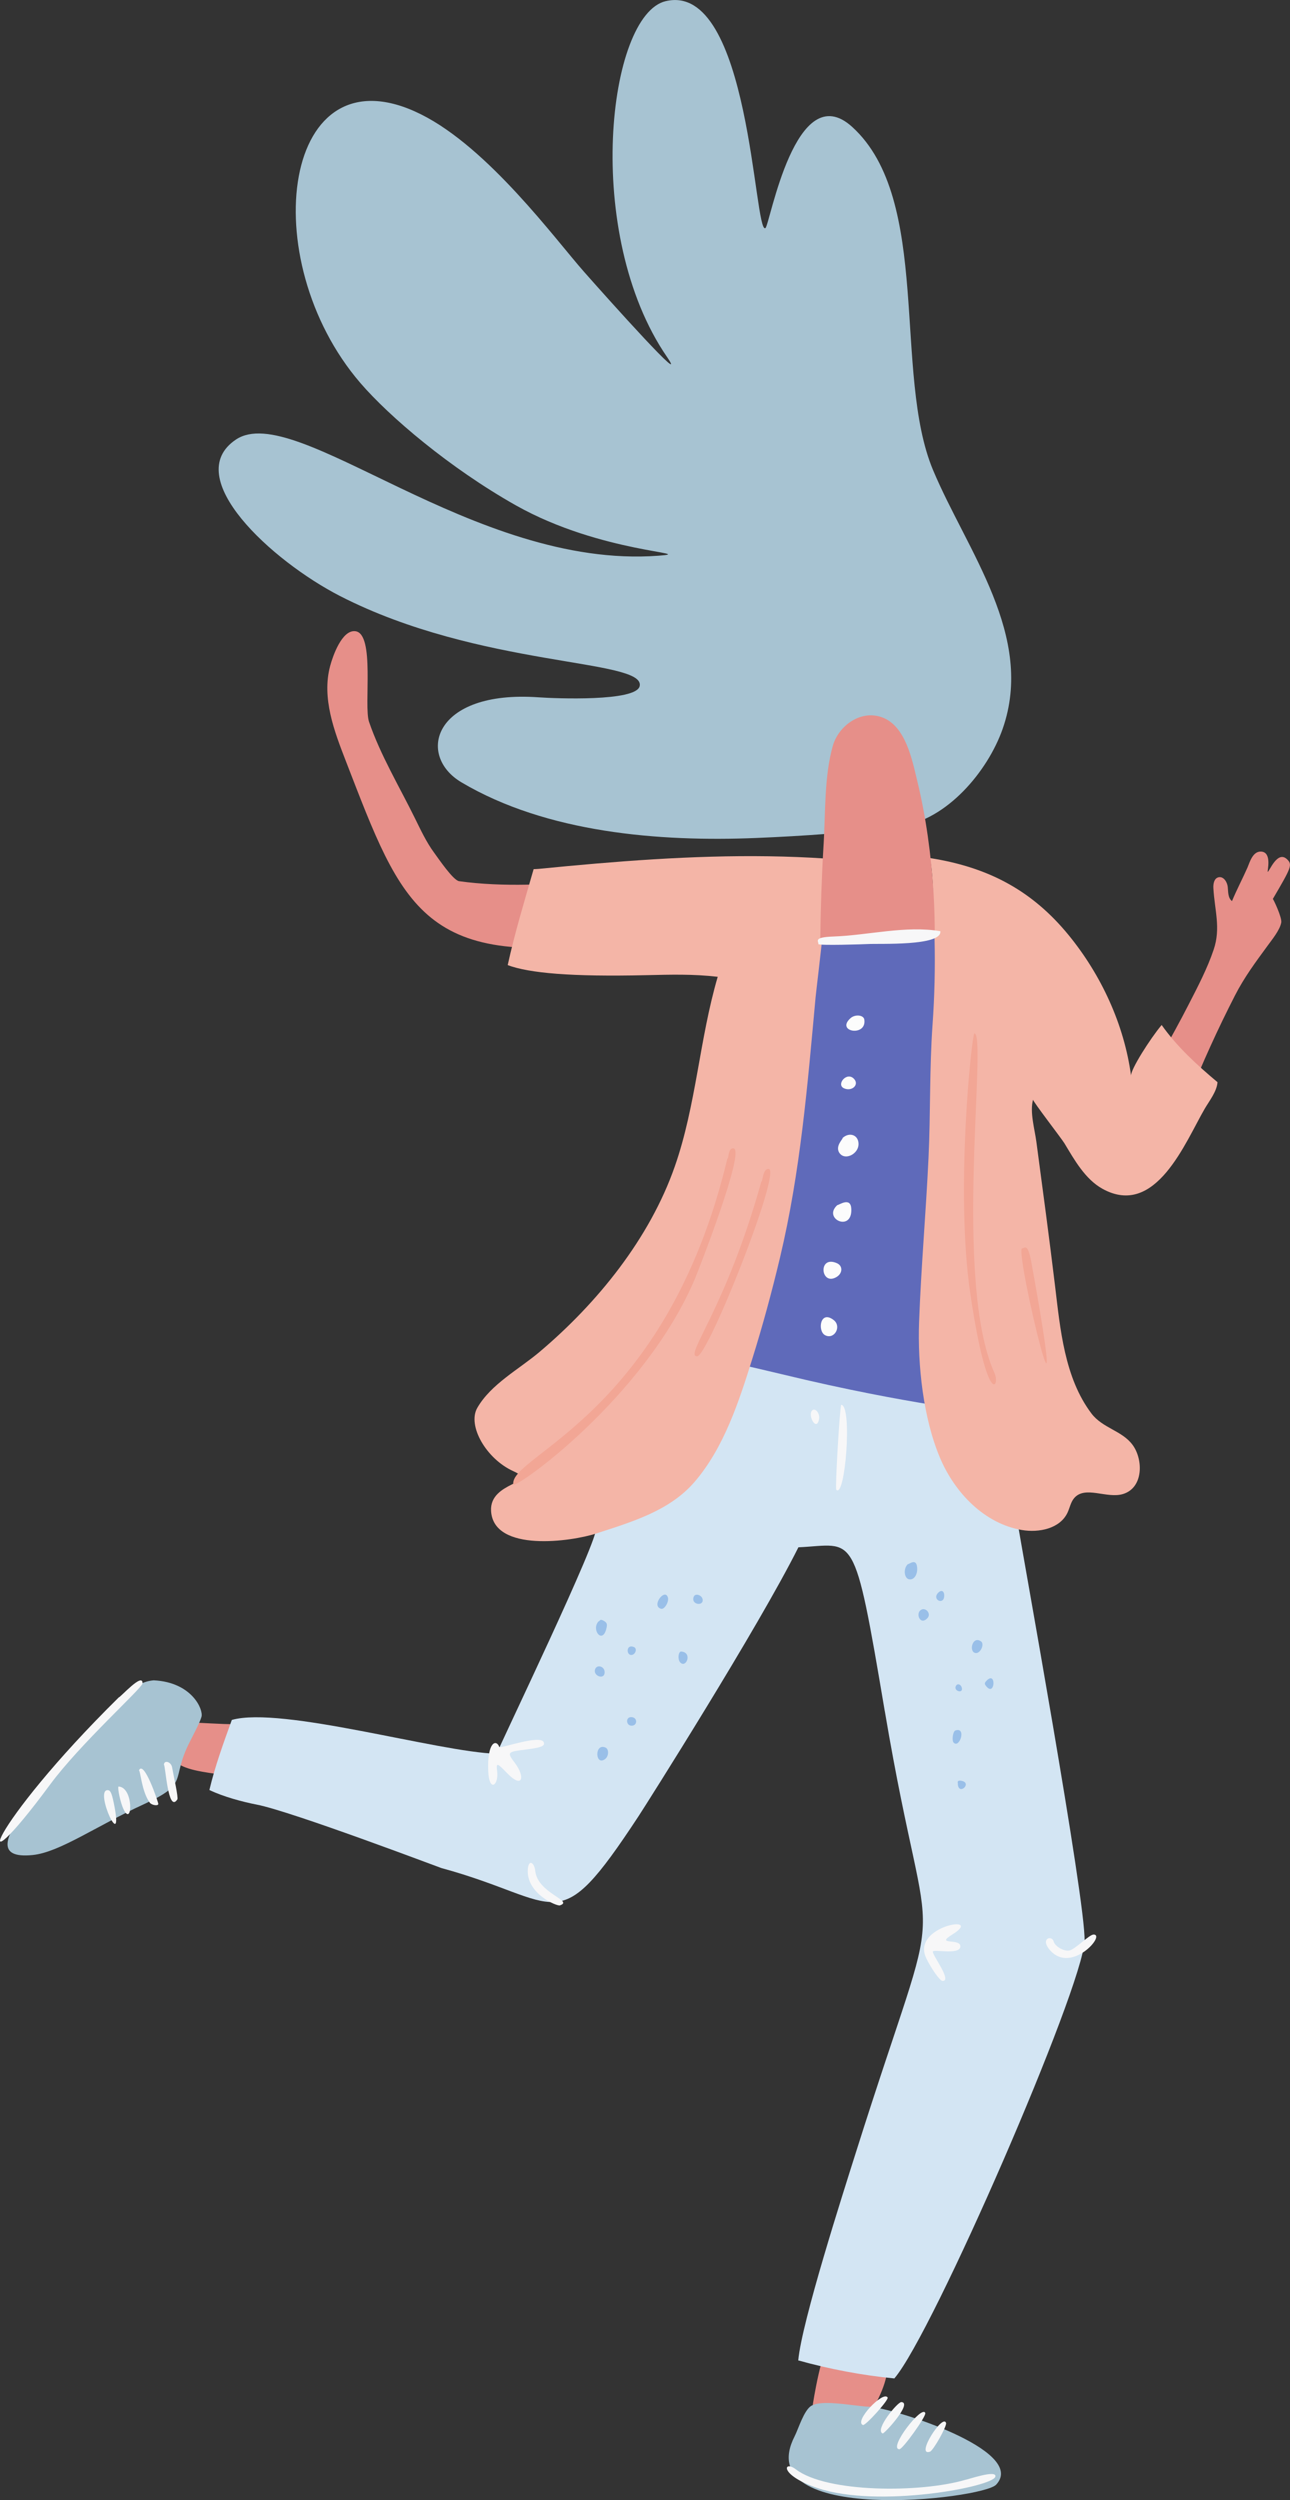 <svg xmlns="http://www.w3.org/2000/svg" width="557.36" height="1080" viewBox="0 0 557.36 1080"><rect x="0" y="0" width="557.36" height="1080" fill="#333333" stroke="none"/><g id="a"/><g id="b"><g id="c"><g id="d"><path d="M287.63.49c-25.03 5.95-35.96 100.54.56 153.71 9.8 14.27-24.37-23.78-35.88-36.82-12.5-14.17-41.28-53.45-70.39-67.98-59.87-29.88-72.27 62.54-26.2 116.06 12.41 14.42 38.47 36.67 67.2 52.86 36.98 20.83 79.2 20.42 61.55 21.74-80.14 5.99-156.85-67.45-182.55-50.17-24.12 16.21 15.57 52.47 44.96 67.56 60.46 31.03 131.83 27.08 129.52 38.87-1.35 6.87-36.75 5.4-43.74 4.9-45.52-3.21-52.86 25.14-33.27 36.74 36.83 21.81 85.39 25.74 127.21 24.03 20.32-.83 42.24-2.36 62.2-5.01 20.3-2.69 37.98-23.83 44.38-42.05 14.11-40.13-15.38-76.89-30.04-111.86-17.39-41.48-.43-116.84-34.92-148.23-24.51-22.3-35.6 42.3-37.49 43.67-4.96 3.59-6.55-106.69-43.09-98.01z" fill="#a7c3d2"/><path d="M309.21 397.49c-1.84 2.54-9.53 3.47-38.8 8.29-87.6 14.41-96.41-13.58-120.97-76.98-4.98-12.85-10.54-27.27-6.78-41.18 1.1-4.09 5.03-15.58 10.82-14.96 8.69.93 3.6 32.23 5.97 39.16 4.88 14.28 13.16 28.1 19.84 41.67 2.5 5.07 4.91 10.27 8.27 14.84 1.79 2.44 8.23 11.96 10.79 12.32 38.25 5.35 82.97-5.14 87.98-1.55 6.23 4.48-1.45 7.07.09 10.19 1.59 3.22-2.76 4.82 2.53 4.13 9.97-1.31 26.71-4.8 20.25 4.07z" fill="#e68f89"/><path d="M549.94 388.34c.13-.19 4.05 8.06 3.65 10.17-.62 3.26-3.94 7.32-5.9 10-5.23 7.16-9.99 13.49-14.12 21.54-7.37 14.38-14.07 29.11-20.05 44.12-2.38 5.96-10.08 32.06-21.19 27.39-6.37-2.68 6.95-19.04 2.73-15.73-3.94 3.09-10.51 1.46-5.54-7.92 7.85-14.78 16.47-29.17 24.09-44.07 3.94-7.68 8.05-15.51 10.79-23.68 3.11-9.22.4-16.98-.14-26.41-.12-1.89.26-4.31 2.19-4.78 2.21-.53 3.82 2.08 4.02 4.23.21 2.15.05 4.69 1.83 6.05 2.07-4.99 4.53-9.6 6.69-14.5.93-2.14 2.24-7.12 5.93-6.89 4.86.32 2.49 8.73 2.81 8.74.68.03 4.14-9.46 8.37-5.4 2.46 2.37 1.72 3.67-6.17 17.15z" fill="#e68f89"/><path d="M362.33 381.54c1.41.07 5.48-1.44 3.26-4.79-2.23-3.37-7.28 4.59-3.26 4.79z" fill="#e68f89"/><path d="M91.19 744.48c-11.21-.59-12.11-.54-13.79.92-2.29 1.97-2.43 3.66-.53 6.35 1.55 2.2 1.8 3.78.58 3.72-1.19-.06-8.62 6.57 9.8 9.85 8.64 1.53 13.44 1.75 14.66.64 1.23-1.12 1.44-4.23.33-4.99-1.86-1.26 3.66-1.02 3.31-4.93-.17-1.95.2-2.41 2.76-3.41 6.2-2.42 5.42-7.93-1.16-8.26-5.72-.28 1.66 1.04-15.95.11z" fill="#e68f89"/><path d="M351.83 1034.85c-1.68 9.27-1.21 10.45 3.94 10 9.64-.84 2.85 9.85 7.7 9.38 8.24-.79 24.65-28.36 18.69-36.49-7.37-10.05-11.22 1.82-18.01-6.95-6.17-7.97-10.53 14.13-12.32 24.06z" fill="#e68f89"/><path d="M316.74 587.71c3.39 12.52 16.84 12.35 26.81 13.11 14.99 1.16 29.31 4.27 44.17 7.56 19.39 4.29 18.95-5.81 16.11-20.34-2.71-13.87-5.31-28.87-.73-42.66 6-18.06 6.72-37.72 8.68-56.61 2.11-20.31 4-40.64 5.28-61.02.25-4-.71-45.61.97-46.35-11.06 4.86-47.67 3.29-63.25-6.17-10.67-6.48-41.15 201-38.05 212.47z" fill="#5f6aba"/><path d="M66.43 725.86c-9.01.69-15.4 9.23-21.12 16.5-16.23 20.61-63.07 62.24-31.19 58.97 11.66-1.2 27.43-12.51 48-21.93 20.01-9.16 11.46-10.37 19.76-26.73 1.52-2.99 4.48-8.58 5.18-11.06.88-3.08-4.09-14.93-20.63-15.75z" fill="#a7c3d2"/><path d="M370.1 1039.15c-6.67-.8-15.88-2.08-19.52.07-3.22 1.9-5.63 10.01-7.2 13.09-19.97 38.93 81.1 27.4 87.04 20.99 13.77-14.84-45.41-33.38-55.04-33.66-1.35-.04-3.19-.24-5.28-.49z" fill="#a7c3d2"/><path d="M382.3 739.23c20.35 120.41 27.61 63.43-12.66 191.07-5.36 17-23.2 72.55-24.75 89.34 13.63 3.8 27.47 6.41 41.52 7.79 16.7-19.38 81.34-168.5 82.18-188.99.68-16.64-27.66-172.28-28.86-180.41-9.41-63.57 16.03-35.91-102.03-64.42-64.57-15.59-61.49-9.45-65.91-12.72-13.49-9.99-46.66 54.37-14.4 79.32 2.62 2.03-41.73 94.21-42.8 97.38-25.27-.76-93.02-20.7-114.43-14.62-3.61 10-7.25 19.96-9.69 30.27 6.09 2.94 14.61 5.18 20.41 6.3 15.05 2.9 79.2 27.25 79.87 27.43 52.46 14.25 49.17 32.28 85.11-22.36 3.31-5.03 51.72-81.46 69.1-116.21 24.73-1.14 23.83-9 37.33 70.84z" fill="#d3e5f3"/><path d="M356.82 370.88c-8.2-.55-16.41-.87-24.62-.99-33.21-.5-66.46 2.19-99.42 5.44-.63.06-1.39.09-2.22.12-3.95 13.75-8.14 27.49-11.2 41.46 9.39 3.47 27.36 5.08 59.86 4.34 10.71-.24 20.1-.53 30.88.7-7.9 26.89-9.3 55.48-18.55 81.94-10.85 31.05-33.36 58.95-58.51 80.17-8.83 7.45-20.95 13.86-26.83 24.12-4.37 7.63 3.83 22.02 15.59 27.34 11.84 5.36-10.41 4.2-9.63 17.19 1.08 18.06 34.89 13.18 45.45 9.72 15.25-4.99 31.68-9.71 42.52-22.34 12.67-14.76 19.13-34.66 24.87-53.01 4.53-14.47 8.5-29.11 12.01-43.87 8.84-37.18 11.86-74.25 15.35-112.26.52-5.63 7.52-59.91 4.45-60.07z" fill="#f4b5a7"/><path d="M501.9 442.78c-4.92 5.84-13.54 19.41-13.21 21.92-2.96-22.11-12.93-43.61-27.02-60.81-15.58-19.02-34.04-28.74-57.53-32.84-.92-.16-1.86-.31-2.79-.46 1.96.3 2.37 32.01 2.44 35.25.29 12.27.0 24.55-.87 36.8-1.35 19.04-.84 38.29-1.74 57.46-1.11 23.68-3.21 47.31-4.08 71-.68 18.55 1.79 41.68 9.15 58.9 6.4 14.98 19.15 28.17 35.21 30.92 7.45 1.28 16.49-.6 19.74-7.42 1-2.1 1.38-4.53 2.87-6.31 4.73-5.62 14.11.33 21.14-1.81 8.87-2.71 8.77-14.86 4.19-21.15-4.59-6.29-13-7.23-17.85-13.67-11.63-15.4-13.46-36.51-15.69-54.96-2.51-20.83-5.31-41.62-8.09-62.42-.73-5.45-2.9-12.8-1.43-18.16-.18.65 12.36 16.87 13.55 18.85 4.29 7.11 8.94 15.52 16.48 19.68 23.02 12.7 35.81-20.31 44.16-34.63 1.9-3.25 5.25-7.47 5.51-11.44-8.88-7.45-17.43-15.23-24.13-24.7z" fill="#f4b5a7"/><path d="M378.85 348.07c-5.24 1-5.82 1.72-4.45 5.48 4.72 12.96 12.89 1.83 13.16-3.55.24-4.84-6.92-1.84-8.7-1.93z" fill="#f7f7f8"/><g><path d="M420.97 446.37c-1.24 1.81-8.26 68.31-1.74 112.42 7.42 50.27 13.03 40.02 10.47 34.38-18.07-39.87-2.95-146.52-8.73-146.8z" fill="#f2a695"/><path d="M314.27 500.48c-26.49 110.74-94.27 128.26-92.49 140.74.37 2.58 56.96-37.47 78.62-89.18 1.2-2.86 21.95-55.71 16.48-55.98-2.45-.12-1.94 4.46-2.61 4.43z" fill="#f2a695"/><path d="M328.94 510.45c-15.58 55.69-33.44 75.17-27.77 75.45 4.68.23 36.74-80.66 30.94-80.95-2.66-.13-2.5 5.53-3.17 5.5z" fill="#f2a695"/><path d="M441.48 539.32c-2.52 3.65 22.25 105.82 4.11 5.86-1.59-8.78-2.98-5.81-4.11-5.86z" fill="#f2a695"/></g><g><path d="M356.5 576.78c3.98 2.06 7.28-3.78 3.7-6.55-5.88-4.56-7.08 4.81-3.7 6.55z" fill="#fcfcfc"/><path d="M367.44 439.86c-6.5 5.88 7.06 8.16 6.01.61-.29-2.06-4-2.44-6.01-.61z" fill="#fcfcfc"/><path d="M364.68 470.13c3.38 1.5 6.64-1.51 4.36-4.03-3.12-3.45-7.95 2.44-4.36 4.03z" fill="#fcfcfc"/><path d="M363.03 498.48c2.42 2.67 7.7.0 7.9-4.01.2-4.08-3.77-5.72-6.93-2.86.67.03-3.81 3.72-.97 6.87z" fill="#fcfcfc"/><path d="M361.77 520.58c-6.51 5.89 6.51 11.89 6.05 1.64-.24-5.4-5.38-1.6-6.05-1.64z" fill="#fcfcfc"/><path d="M361.4 551.66c2.71-1.59 2.83-4.82.22-5.98-8.33-3.67-7.07 10-.22 5.98z" fill="#fcfcfc"/></g><path d="M363.46 606.85c-.63.91-2.69 36.07-2.15 36.66 3.84 4.24 7.08-36.42 2.15-36.66z" fill="#f7f7f8"/><path d="M350.71 609.51c-1.6 2.3 2.12 8.98 3.18 3.54.51-2.65-1.92-5.35-3.18-3.54z" fill="#f7f7f8"/><path d="M51.32 733.23c-56.86 56.09-66.04 86.96-29.67 37.65 12.94-17.54 39.82-41.72 39.92-43.66.25-5.08-9.58 6.04-10.25 6.01z" fill="#f7f7f8"/><path d="M215.72 754.66c-1.24-3.49-5.29-2.31-4.77 10.45.38 9.33 4.65 6.13 3.84-.04-.53-4.06.21-3.33 4.48 1.06 6.49 6.68 7.78 1.53 3.22-4.53-3.52-4.68-3.39-4.85 4.6-5.83 6.64-.82 8.39-1.5 7.89-3.05-1.21-3.7-18.95 2.81-19.26 1.95z" fill="#f7f7f8"/><g><path d="M392.23 675.69c-1.99 1.81-1.64 6.11.54 6.53 2.08.41 3.71-1.92 3.5-5-.3-4.35-3.37-1.5-4.04-1.54z" fill="#99bfe8"/><path d="M405.27 688.12c-2.69 2.91 2.49 5.37 2.69 1.39.11-2.27-1.23-2.97-2.69-1.39z" fill="#99bfe8"/><path d="M299.76 689.7c-1.45 3.41 4.1 4.33 3.85 1.37-.17-1.97-3.14-3.03-3.85-1.37z" fill="#99bfe8"/><path d="M285.67 694.96c1.46.36 3.49-3.11 2.89-4.95-1.34-4.12-7.36 3.85-2.89 4.95z" fill="#99bfe8"/><path d="M397.59 695.68c-1.92 1.74.13 6.57 3.14 3.3 1.86-2.03-1.1-5.14-3.14-3.3z" fill="#99bfe8"/><path d="M258.57 700.42c-3.2 3.65 1.71 9.9 3.4 3.19.49-1.94.31-2.59-.92-3.35-2.07-1.28-1.81.18-2.48.15z" fill="#99bfe8"/><path d="M421.66 714.08c2.04.1 3.8-3.9 2.21-5.03-3.82-2.7-5.5 4.86-2.21 5.03z" fill="#99bfe8"/><path d="M272.66 714.91c1.8.09 2.85-2.71 1.27-3.41-3.34-1.46-3.44 3.3-1.27 3.41z" fill="#99bfe8"/><path d="M294.18 713.41c-1.2.35-1.4 3.47-.31 4.68 2.57 2.84 5.56-4.42.31-4.68z" fill="#99bfe8"/><path d="M426.12 726.17c-.85.93-.81 1.37.24 2.53 3.64 4.02 4.13-7.31-.24-2.53z" fill="#99bfe8"/><path d="M257.2 720.9c-1.37 3.08 4.38 5.16 4.02 1.14-.19-2.21-3.17-3.06-4.02-1.14z" fill="#99bfe8"/><path d="M413.12 728.11c-1.5 2.18 2.85 3.72 2.5 1.22-.22-1.58-1.74-2.33-2.5-1.22z" fill="#99bfe8"/><path d="M412.77 747.53c-1.04.35-1.61 4.25-.77 5.2 2.54 2.83 5.76-6.9.77-5.2z" fill="#99bfe8"/><path d="M273.26 745.44c2.11-.29 2.12-3.22.02-3.63-3.26-.64-2.96 4.04-.02 3.63z" fill="#99bfe8"/><path d="M261.46 759.86c1.6-1.2 1.71-4.28.17-4.95-4.89-2.12-4.52 8.21-.17 4.95z" fill="#99bfe8"/><path d="M413.83 770.73c.47 5.07 6.34-.51 1.66-1.45-2.66-.53-1.34 1.47-1.66 1.45z" fill="#99bfe8"/></g><path d="M228.04 807.75c-.52 10.38 12.61 15.75 13.85 15.34 6.24-2.07-9.58-5.1-10.64-14.94-.4-3.7-2.97-5.21-3.21-.4z" fill="#f7f7f8"/><path d="M400.17 845.85c2.2 4.59 5.92 9.8 7.03 9.86 4.36.22-4.25-10.92-4.16-12.62.06-1.28 11.7 1.63 11.9-2.24.19-3.78-11.25-.36-3.43-5.22 14.22-8.85-18.04-3.75-11.33 10.22z" fill="#f7f7f8"/><path d="M462.05 842.57c-2.38.47-6.23-1.75-6.82-3.93-.77-2.87-6.07-1.22-1.45 3.93 9.12 10.17 24.1-6.83 18.75-6.9-1.9-.02-7.98 6.4-10.48 6.9z" fill="#f7f7f8"/><g><path d="M76.62 777.31c.53-.8-1.6-10.01-2.26-13.86-.41-2.38-3.43-3.33-3.54-1.12.67.03 1.75 21.17 5.8 14.98z" fill="#f7f7f8"/><path d="M64.68 778.68c.83 1.14 3.67 1.58 3.72.58.03-.67-6.25-19.31-8.37-14.48.67.03 1.14 9.08 4.66 13.9z" fill="#f7f7f8"/><path d="M51.2 771.73c-.51.74.89 7.12 2.15 9.77 3.86 8.17 4.58-9.44-2.15-9.77z" fill="#f7f7f8"/><path d="M49.14 778.77c-.87-4.21-1.43-5.41-2.56-5.47-6.14-.31 7.38 28.89 2.56 5.47z" fill="#f7f7f8"/><path d="M372.84 1047.55c1.08.42 11.23-10.85 10.68-11.86-1.79-3.23-14.71 10.28-10.68 11.86z" fill="#f7f7f8"/><path d="M381.38 1051.19c.66.26 13.1-13.3 8.06-13.55-1.62-.08-11.73 12.13-8.06 13.55z" fill="#f7f7f8"/><path d="M388.58 1058.02c1.41.07 11.66-14.23 11.2-15.63-1.26-3.84-16.21 15.38-11.2 15.63z" fill="#f7f7f8"/><path d="M401.8 1059.08c1.44-.48 7.36-11.03 6.96-12.39-1.29-4.39-13.44 14.55-6.96 12.39z" fill="#f7f7f8"/></g><path d="M417.15 1071.21c-19.38 5.71-59.99 5.68-73.31-4.53-5.41-4.14-7.39 2.52 9.49 8.14 26.43 8.8 75.54-.58 76.72-4.92.9-3.31-12.23 1.34-12.9 1.3z" fill="#f7f7f8"/><path d="M355.85 364.69c-.83 14-1.3 28.02-1.45 42.04 16.38.83 33.18-2.75 49.48-1.64.02-6.34-.14-12.79-.53-19.28-1-16.53-3.33-33.22-7.01-48.35-2.26-9.31-5.06-24.19-15.6-27.72-9.18-3.07-18.51 3.95-20.92 12.48-3.73 13.22-3.15 28.85-3.96 42.47z" fill="#e68f89"/><path d="M353.57 407.79c-.14.77 19.96.1 21.23.02 5.01-.31 32.22.99 31.49-5.55-14.99-2.55-31.24 1.78-46.32 2.3-8.92.31-6.18 2.11-6.39 3.22z" fill="#f7f7f8"/></g></g></g></svg>